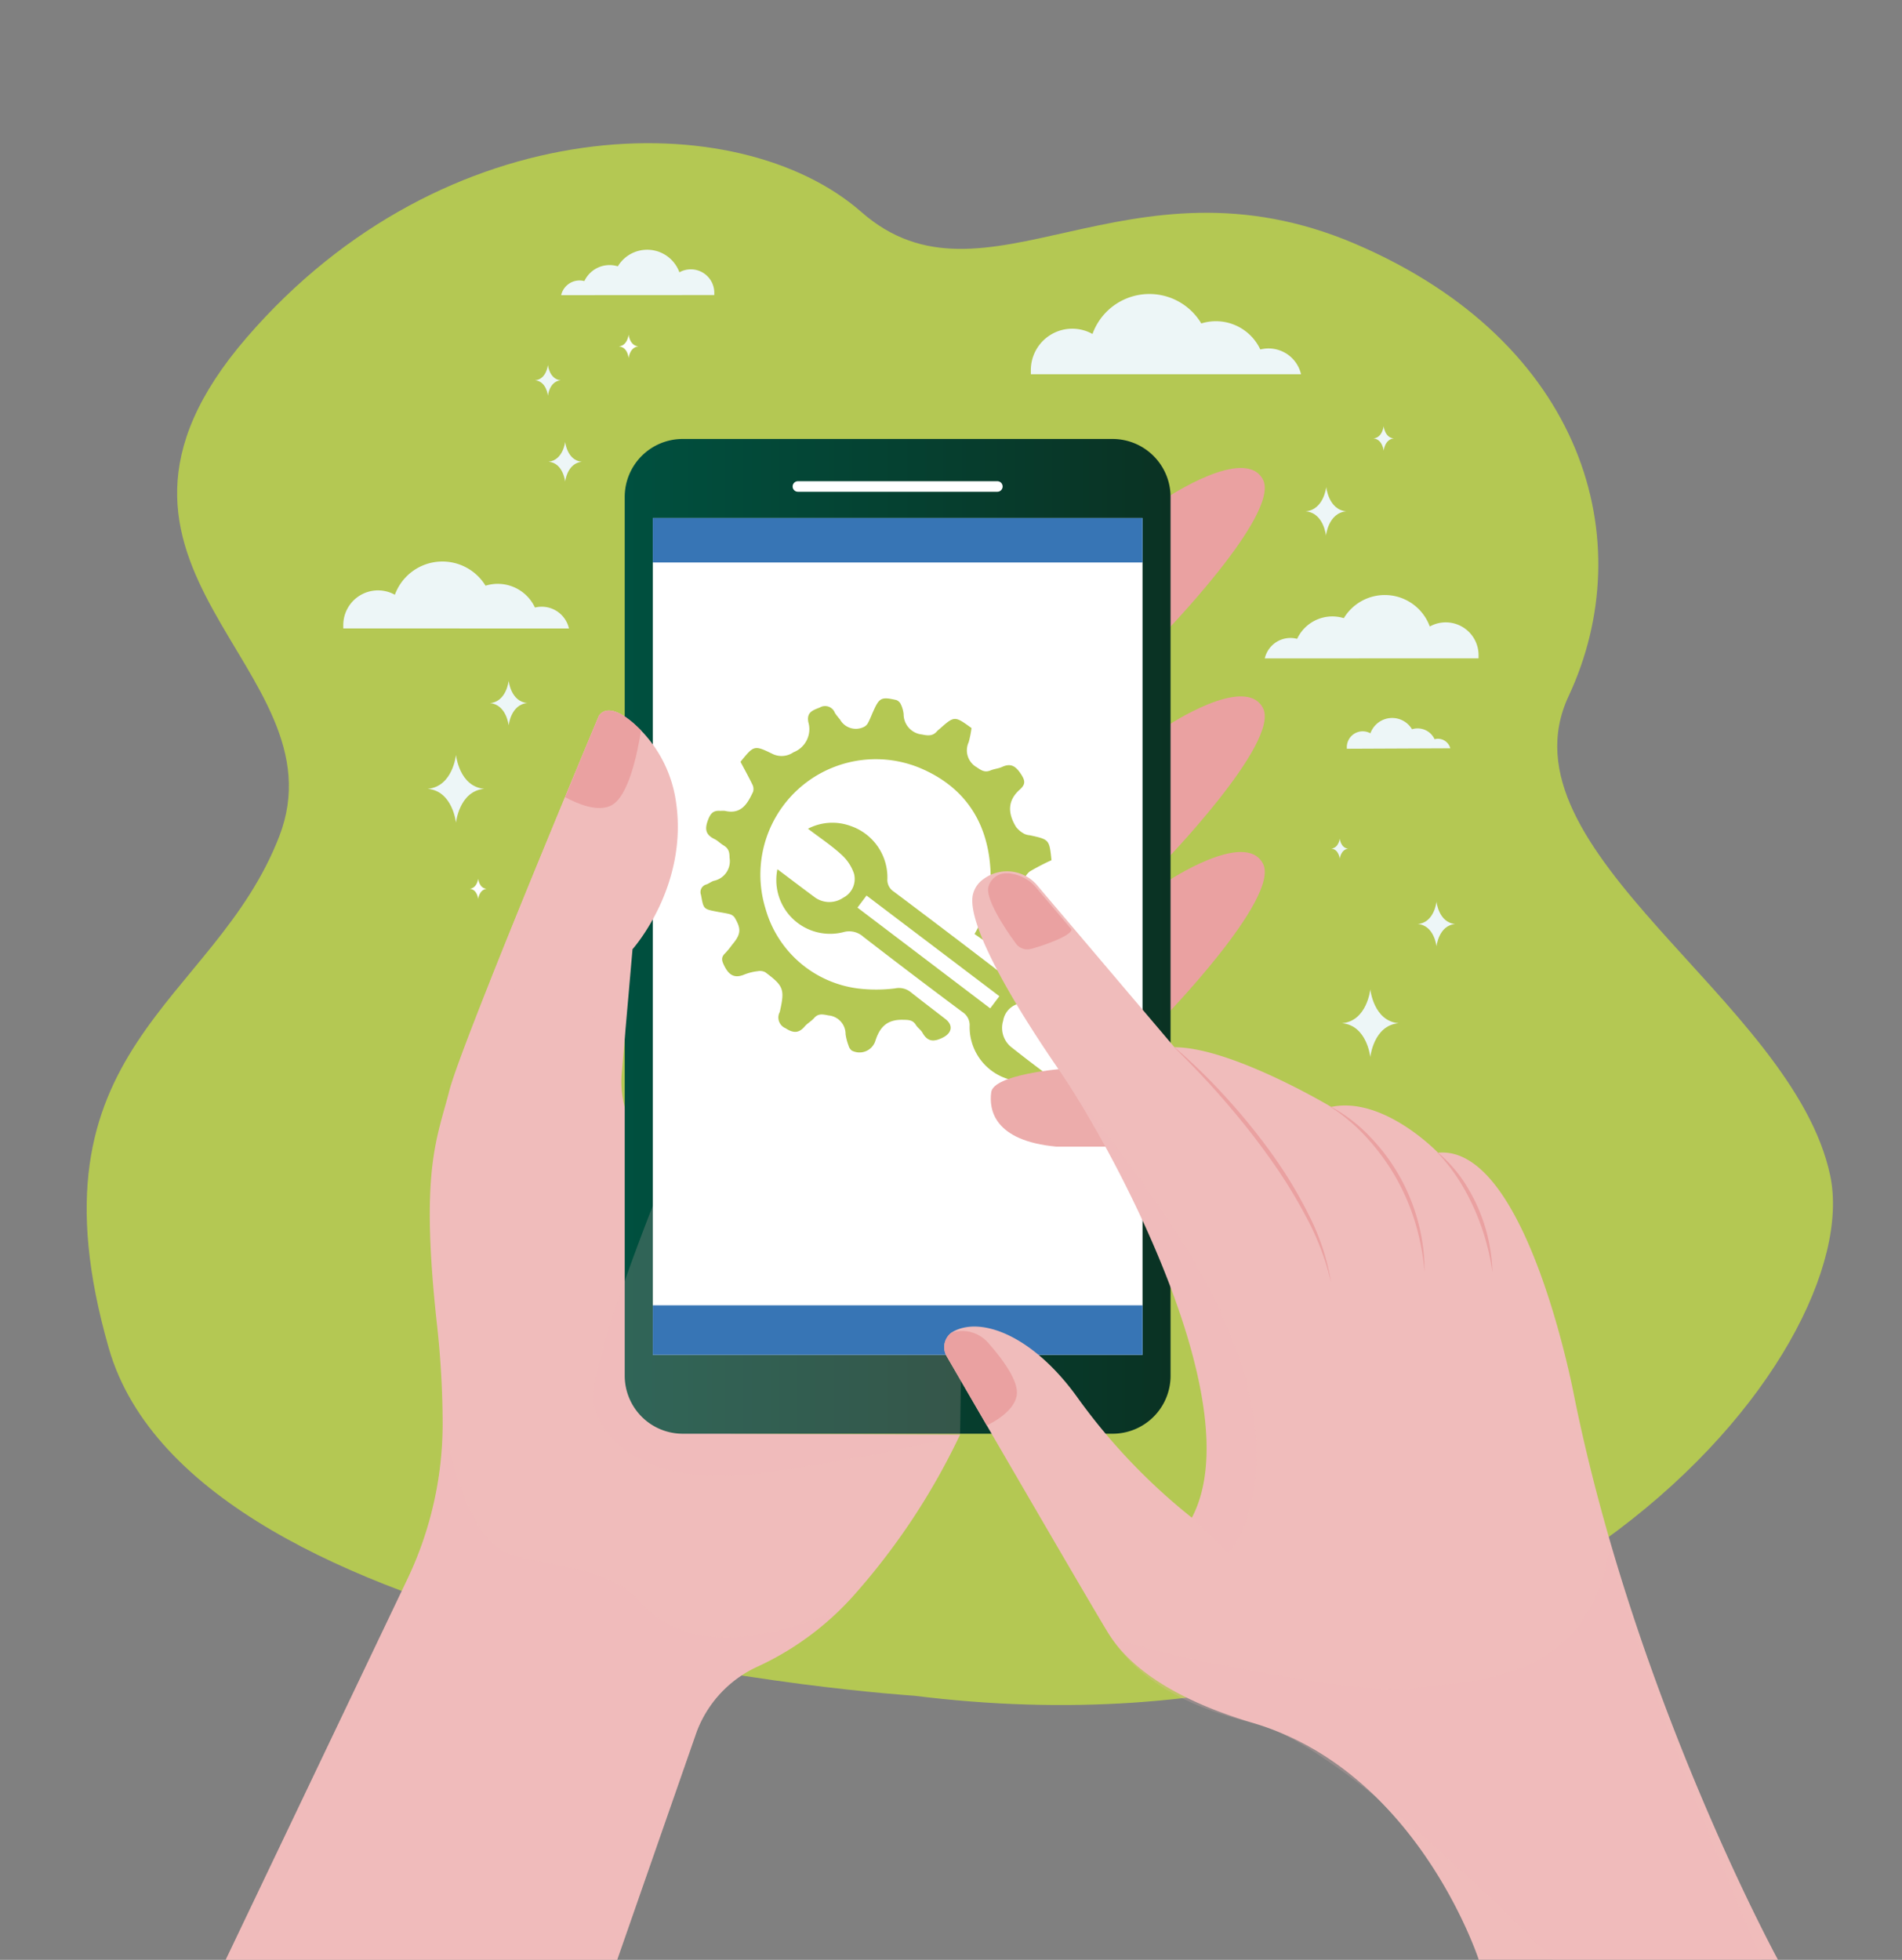 <svg xmlns="http://www.w3.org/2000/svg" xmlns:xlink="http://www.w3.org/1999/xlink" viewBox="0 0 209.77 216.13"><rect x="0" y="0" width="209.77" height="216.13" fill="#808080" stroke="none"/><defs><style>.cls-1{isolation:isolate;}.cls-2{fill:#b4c853;}.cls-3,.cls-4{fill:#f0bcbb;}.cls-4{opacity:0.2;mix-blend-mode:multiply;}.cls-5{fill:#edf6f7;}.cls-6{fill:#eaa1a1;}.cls-7{fill:url(#ÕÓ_È_Ó·_ÁÂ_ËÂÌÚ_11);}.cls-8{fill:#fff;}.cls-9{fill:#3775b5;}.cls-10{fill:#ecacab;}</style><linearGradient id="ÕÓ_È_Ó·_ÁÂ_ËÂÌÚ_11" x1="68.9" y1="103.27" x2="129.11" y2="103.27" gradientUnits="userSpaceOnUse"><stop offset="0" stop-color="#00503f"/><stop offset="1" stop-color="#0a3223"/></linearGradient></defs><title>segmentation</title><g class="cls-1"><g id="Calque_1" data-name="Calque 1"><path class="cls-2" d="M100.79,187S21.57,182,12,148.68s11.59-37.81,18.8-56.45-25.49-29.63-3.6-55S81.4,11.44,95,23.38s29.28-7.3,54.53,3.54S181,59.66,173,76.77s24.75,33.47,28.85,52.86S168.88,195.52,100.79,187Z"/><path class="cls-3" d="M24.89,216.13H68.07L76.83,191a12.88,12.88,0,0,1,6.79-7.24,32.44,32.44,0,0,0,10.78-8.09,74.91,74.91,0,0,0,11.48-17.45l-25.27-.12S82.88,144,70.32,125.21a10.63,10.63,0,0,1-1.75-6.83l1.19-13.69s8.54-9.54,3.3-21.37c0,0-5-6.93-7-4.4,0,0-15.13,36-16.51,41.38s-3.21,8.72-1.38,25.56a102,102,0,0,1,.65,11.23A39.85,39.85,0,0,1,45,174Z"/><path class="cls-4" d="M70.7,176.76c-3.79-4.2-9-3.54-14.57-5.46s-7.3-15.74-7.3-15.74h0c0,.52,0,1,0,1.52A39.85,39.85,0,0,1,45,174L24.89,216.13H68.07L76.83,191a12.88,12.88,0,0,1,6.79-7.24,31.74,31.74,0,0,0,9.06-6.28C81.44,182.22,74.49,181,70.7,176.76Z"/><path class="cls-5" d="M159.95,82.52a1.41,1.41,0,0,0-1.73-1,2.07,2.07,0,0,0-2.49-1.1,2.55,2.55,0,0,0-4.59.45,1.75,1.75,0,0,0-2.6,1.53c0,.06,0,.11,0,.17Z"/><path class="cls-5" d="M143.49,41.27A3.68,3.68,0,0,0,139,38.54a5.41,5.41,0,0,0-6.51-2.87,6.67,6.67,0,0,0-12,1.16,4.57,4.57,0,0,0-6.8,4c0,.15,0,.3,0,.44Z"/><path class="cls-5" d="M62.75,69.31A3.08,3.08,0,0,0,59,67a4.53,4.53,0,0,0-5.45-2.41,5.58,5.58,0,0,0-10,1,3.83,3.83,0,0,0-5.69,3.34c0,.13,0,.25,0,.37Z"/><path class="cls-6" d="M128.68,54.89s8.64-5.78,10.61-2-11.22,17.29-11.22,17.29Z"/><path class="cls-6" d="M128.68,80.08s8.64-5.78,10.61-2S128.07,95.4,128.07,95.4Z"/><path class="cls-6" d="M128.68,97.24s8.64-5.78,10.61-2-11.22,17.29-11.22,17.29Z"/><path class="cls-7" d="M122.71,48.41H75.29a6.39,6.39,0,0,0-6.39,6.39v96.92a6.4,6.4,0,0,0,6.39,6.39h47.42a6.39,6.39,0,0,0,6.39-6.39V54.81A6.4,6.4,0,0,0,122.71,48.41Z"/><path class="cls-4" d="M73.22,129.9s-8.58,21-7.75,25,6,9.28,18.81,7.51a196.17,196.17,0,0,0,21.6-4.14s.53-28.34,0-29.77-23.5-11.64-24.4-11.64S73.22,129.9,73.22,129.9Z"/><rect class="cls-8" x="72" y="57.13" width="54.01" height="92.28"/><path class="cls-2" d="M107.15,80.29a12.08,12.08,0,0,1-.31,1.55,2.14,2.14,0,0,0,.88,2.77c.52.36.91.61,1.53.35.4-.17.87-.2,1.26-.38.89-.41,1.43-.17,2,.65s.63,1.23,0,1.81c-1.45,1.26-1.35,2.69-.44,4.17a2.88,2.88,0,0,0,.91.75,1.75,1.75,0,0,0,.59.15c2.16.47,2.16.47,2.4,2.75a25.86,25.86,0,0,0-2.39,1.24,2.06,2.06,0,0,0-.69,1.06c-.48,1.48.26,2.39,1.51,3.07.39.22,1,.6,1,.91a6.15,6.15,0,0,1-.56,1.93c0,.11-.26.19-.41.22a4.73,4.73,0,0,1-.71,0c-2.1.06-2.1.06-3.37,1.71L107.48,103a12.9,12.9,0,0,0,1.77-6.82c-.23-5.43-2.8-9.38-7.77-11.48a12.73,12.73,0,0,0-17.06,15.48A12.19,12.19,0,0,0,94.57,109a16.63,16.63,0,0,0,4.14,0,2.08,2.08,0,0,1,1.68.37c1.26,1,2.58,2,3.87,3,.9.69.73,1.55-.27,2.05s-1.68.48-2.25-.53c-.18-.32-.53-.54-.72-.85-.38-.62-.9-.56-1.55-.58-1.73,0-2.48.89-2.95,2.4a1.84,1.84,0,0,1-2.57,1,1,1,0,0,1-.36-.54,5.81,5.81,0,0,1-.33-1.27,2.07,2.07,0,0,0-1.88-2.07c-.64-.12-1.13-.25-1.6.3-.29.33-.7.55-1,.88-.66.8-1.27.8-2.15.23A1.28,1.28,0,0,1,86,111.6c.57-2.51.43-2.86-1.58-4.37a1.23,1.23,0,0,0-.83-.13,5.86,5.86,0,0,0-1.47.36c-1.09.47-1.72.09-2.23-.93-.28-.56-.41-.94.09-1.41a9,9,0,0,0,.77-.94c1-1.17,1-1.77.27-3a1,1,0,0,0-.55-.37c-.46-.12-.93-.18-1.39-.27-1.53-.29-1.48-.3-1.77-1.86a.87.87,0,0,1,.62-1.15c.28-.11.53-.32.82-.4a2.21,2.21,0,0,0,1.71-2.55c0-.59-.09-1-.64-1.34-.35-.2-.64-.52-1-.7-1-.48-1.12-1.1-.73-2.12.28-.74.59-1.06,1.35-1a4.24,4.24,0,0,1,.51,0c1.81.43,2.5-.81,3.11-2.11a1.09,1.09,0,0,0-.09-.81c-.41-.85-.87-1.67-1.3-2.49,1.47-1.81,1.5-1.86,3.49-.89a2.29,2.29,0,0,0,2.35-.16,2.73,2.73,0,0,0,1.64-3.32c-.21-1.12.51-1.31,1.29-1.63a1.15,1.15,0,0,1,1.64.61,7.18,7.18,0,0,0,.56.72,2,2,0,0,0,2.65.82,1,1,0,0,0,.46-.47c.21-.39.36-.8.54-1.2.69-1.56.9-1.67,2.57-1.29a.91.91,0,0,1,.5.49,3.24,3.24,0,0,1,.3,1.07A2.25,2.25,0,0,0,101.69,81c.71.15,1.22.17,1.68-.39a2,2,0,0,1,.23-.2C105.27,78.93,105.27,78.93,107.15,80.29Z"/><path class="cls-2" d="M85.74,95.86c1.34,1,2.64,2,4,3A2.72,2.72,0,0,0,93,99a2.32,2.32,0,0,0,1.18-2.68,5,5,0,0,0-1.42-2.11c-1.1-1-2.34-1.82-3.65-2.82a5.83,5.83,0,0,1,4.68-.31,6,6,0,0,1,4.08,5.83,1.54,1.54,0,0,0,.71,1.42q5.6,4.2,11.15,8.46a1.92,1.92,0,0,0,1.91.39A6,6,0,0,1,119,114.1c-1.3-1-2.51-2-3.84-2.83a4.46,4.46,0,0,0-2.44-.65,2.32,2.32,0,0,0-2.08,1.94,2.72,2.72,0,0,0,1,3c1.26,1,2.57,2,4,3.06a6,6,0,0,1-8.7-5.44,1.73,1.73,0,0,0-.8-1.58q-5.49-4.09-10.91-8.28A2.33,2.33,0,0,0,93,102.8,5.93,5.93,0,0,1,85.74,95.86Zm24.48,14L95.57,98.76l-1,1.33,14.64,11.11Z"/><path class="cls-8" d="M110,54.23h-22a.58.58,0,0,1-.58-.58h0a.58.58,0,0,1,.58-.58h22a.58.58,0,0,1,.58.58h0A.58.58,0,0,1,110,54.23Z"/><path class="cls-3" d="M67.82,112.94a4,4,0,0,0,1.06,1.81l.88-10.07s6.28-7,4.76-16.48a14.14,14.14,0,0,0-4.6-8.39c-1.41-1.24-3-2.06-3.86-.9,0,0-7.11,16.94-12,29.31Z"/><rect class="cls-9" x="72" y="143.95" width="54.01" height="5.46"/><rect class="cls-9" x="72" y="57.13" width="54.01" height="4.9"/><path class="cls-6" d="M67.34,88.86c2-.9,3-6,3.36-8.32-1.58-1.59-3.56-3-4.64-1.63,0,0-1.57,3.73-3.74,9C63.81,88.7,65.87,89.54,67.34,88.86Z"/><path class="cls-10" d="M116.87,117.9s-7.29.61-7.55,2.55.31,5.36,7.19,6h7.13s-2.13-5.92-2-6.12S116.87,117.9,116.87,117.9Z"/><path class="cls-3" d="M105.17,146.82a2,2,0,0,0-.77,2.74c3.36,5.79,16.71,28.8,17.91,30.67,1.38,2.14,4.92,6.53,15.92,9.79,18.15,5.38,24.86,26.1,24.86,26.1h33s-15.75-28.86-22.49-62.22c0,0-5.2-27.7-15-26.78,0,0-6-6.27-11.78-5.05,0,0-11-6.58-17.29-6.58L114.43,97.68a4.36,4.36,0,0,0-6-.71,2.86,2.86,0,0,0-1.16,1.84c-.46,2.91,3.37,10.25,9.49,19.13s21.27,37,14.69,49.43a66.57,66.57,0,0,1-12.55-13.16C114.07,147.42,108.34,145.14,105.17,146.82Z"/><path class="cls-6" d="M129.55,115.5A62.74,62.74,0,0,1,135.2,121a68.64,68.64,0,0,1,5,6.14,48.87,48.87,0,0,1,4.11,6.77,25.51,25.51,0,0,1,2.49,7.5h0A29.06,29.06,0,0,0,144,134.1a55.11,55.11,0,0,0-4.17-6.67c-1.52-2.14-3.17-4.18-4.89-6.17s-3.65-4-5.4-5.72Z"/><path class="cls-6" d="M146.69,122a17,17,0,0,1,4.36,3.31,21.38,21.38,0,0,1,5.37,9.51,20.83,20.83,0,0,1,.69,5.43h0a26.72,26.72,0,0,0-1-5.33,24.18,24.18,0,0,0-5.29-9.37,20.36,20.36,0,0,0-4.12-3.51Z"/><path class="cls-6" d="M158.46,127a15.12,15.12,0,0,1,3.6,4.31,19,19,0,0,1,2.54,9h0a26,26,0,0,0-2.87-8.76,20.55,20.55,0,0,0-3.24-4.49Z"/><path class="cls-6" d="M112.12,153.94c.31-1.55-1.5-4-3.14-5.86a3.81,3.81,0,0,0-4.06-1.11,2,2,0,0,0-.52,2.58l4.44,7.65C110.27,156.48,111.84,155.38,112.12,153.94Z"/><path class="cls-6" d="M113.57,104.67c.87-.17,4.82-1.49,4.58-2.21h0l-3.9-4.6a4.44,4.44,0,0,0-3-1.55h-.22A2,2,0,0,0,109,97.86c-.28,1.4,2,4.79,3.05,6.2A1.54,1.54,0,0,0,113.57,104.67Z"/><path class="cls-4" d="M175.06,220h21s-13-28.33-18.56-49.25c-2.46,15.4-16,14.51-21.39,15.37-6.19,1-30.24-4-33.61-5.61,1.5,2.29,5,7,15.72,9.49C149.39,192.63,175.06,220,175.06,220Z"/><path class="cls-4" d="M118.62,120.74c6.75,10.85,18.86,35.77,12.87,46.64l4,3.93s10.05-11.13-5.94-35.69A163.69,163.69,0,0,0,118.62,120.74Z"/><path class="cls-5" d="M139.49,72.61a2.91,2.91,0,0,1,3.57-2.16,4.29,4.29,0,0,1,5.15-2.28,5.28,5.28,0,0,1,9.48.92,3.62,3.62,0,0,1,5.38,3.16c0,.12,0,.24,0,.35Z"/><path class="cls-5" d="M61.89,32.55A2.08,2.08,0,0,1,64.45,31a3.07,3.07,0,0,1,3.69-1.63,3.78,3.78,0,0,1,6.79.66,2.59,2.59,0,0,1,3.85,2.26c0,.08,0,.17,0,.25Z"/><path class="cls-5" d="M151.13,109.1s-.35,3.5-3.12,3.74c2.76.24,3.12,3.74,3.12,3.74s.35-3.5,3.12-3.74C151.48,112.6,151.13,109.1,151.13,109.1Z"/><path class="cls-5" d="M146.27,53.71S146,56.22,144,56.39c2,.17,2.24,2.68,2.24,2.68s.25-2.51,2.24-2.68C146.52,56.22,146.27,53.71,146.27,53.71Z"/><path class="cls-5" d="M60.43,40.25s-.16,1.58-1.41,1.69c1.25.11,1.41,1.69,1.41,1.69s.16-1.58,1.41-1.69C60.59,41.83,60.43,40.25,60.43,40.25Z"/><path class="cls-5" d="M50.29,83.25s-.35,3.5-3.12,3.74c2.76.24,3.12,3.74,3.12,3.74s.35-3.5,3.12-3.74C50.64,86.75,50.29,83.25,50.29,83.25Z"/><path class="cls-5" d="M158.43,99.43s-.23,2.31-2.06,2.47c1.83.16,2.06,2.47,2.06,2.47s.23-2.31,2.06-2.47C158.66,101.74,158.43,99.43,158.43,99.43Z"/><path class="cls-5" d="M152.6,47s-.13,1.26-1.12,1.35c1,.09,1.12,1.35,1.12,1.35s.13-1.26,1.12-1.35C152.73,48.27,152.6,47,152.6,47Z"/><path class="cls-5" d="M56.1,75.07s-.23,2.31-2.06,2.47C55.86,77.7,56.1,80,56.1,80s.23-2.31,2.06-2.47C56.33,77.38,56.1,75.07,56.1,75.07Z"/><path class="cls-8" d="M69.33,36.91s-.12,1.21-1.08,1.29c1,.08,1.08,1.29,1.08,1.29s.12-1.21,1.08-1.29C69.45,38.12,69.33,36.91,69.33,36.91Z"/><path class="cls-5" d="M147.76,92.48s-.1,1-.92,1.11c.82.07.92,1.11.92,1.11s.11-1,.92-1.11C147.86,93.51,147.76,92.48,147.76,92.48Z"/><path class="cls-8" d="M52.74,96.91s-.11,1-.92,1.11c.82.07.92,1.11.92,1.11s.1-1,.92-1.11C52.84,97.95,52.74,96.91,52.74,96.91Z"/><path class="cls-5" d="M62.33,48.73s-.21,2-1.82,2.19c1.61.14,1.82,2.19,1.82,2.19s.21-2,1.82-2.19C62.54,50.77,62.33,48.73,62.33,48.73Z"/></g></g></svg>